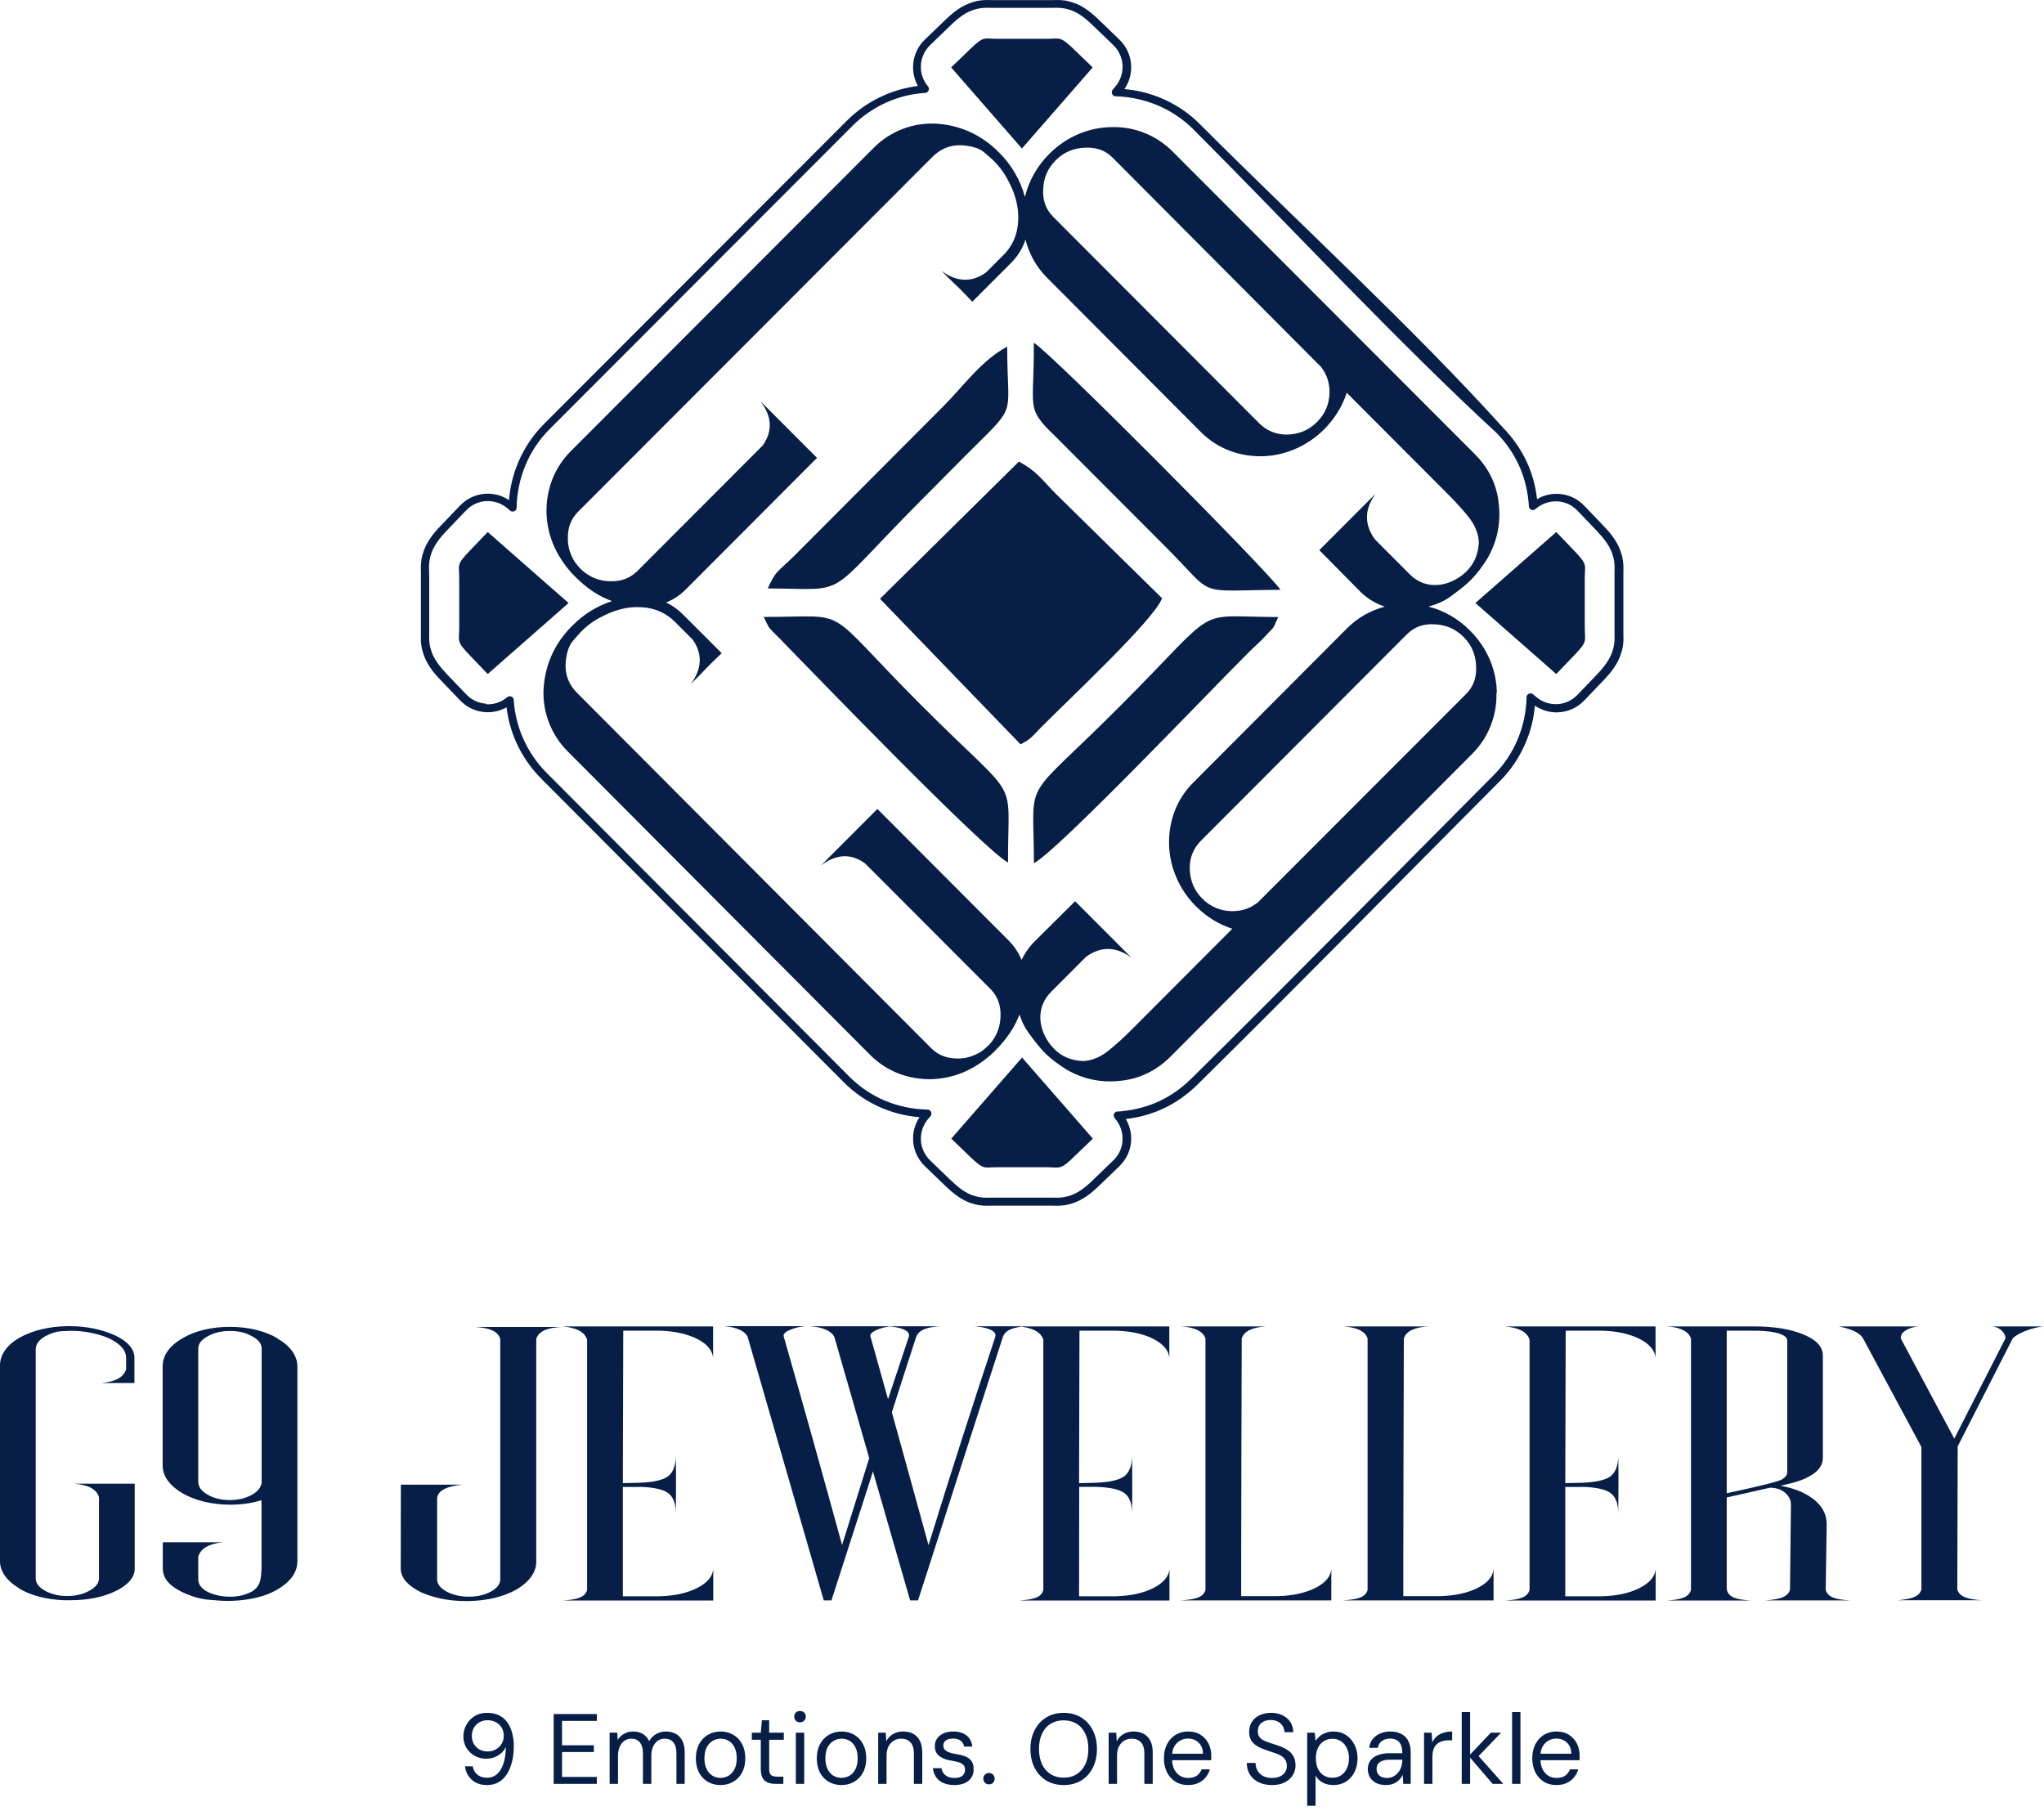 <svg width="246" height="219" viewBox="0 0 246 219" fill="none" xmlns="http://www.w3.org/2000/svg">
<path d="M58.612 214.832C58.092 214.832 57.64 214.731 57.256 214.531C56.88 214.323 56.58 214.047 56.356 213.703C56.14 213.359 56.008 212.983 55.96 212.575H56.896C56.976 213.015 57.168 213.355 57.472 213.595C57.776 213.835 58.16 213.955 58.624 213.955C59.048 213.955 59.42 213.831 59.74 213.583C60.068 213.327 60.332 212.939 60.532 212.419C60.732 211.899 60.848 211.243 60.88 210.451C60.88 210.411 60.88 210.379 60.88 210.355C60.88 210.323 60.88 210.287 60.88 210.247C60.768 210.503 60.596 210.739 60.364 210.955C60.14 211.163 59.868 211.335 59.548 211.471C59.236 211.599 58.88 211.663 58.48 211.663C58.016 211.663 57.576 211.551 57.16 211.327C56.744 211.103 56.408 210.791 56.152 210.391C55.896 209.983 55.768 209.507 55.768 208.963C55.768 208.491 55.884 208.039 56.116 207.607C56.348 207.175 56.676 206.823 57.1 206.551C57.524 206.279 58.028 206.143 58.612 206.143C59.22 206.143 59.728 206.255 60.136 206.479C60.552 206.703 60.884 207.007 61.132 207.391C61.38 207.775 61.56 208.207 61.672 208.688C61.784 209.159 61.84 209.647 61.84 210.151C61.84 211.071 61.712 211.883 61.456 212.587C61.208 213.291 60.844 213.843 60.364 214.243C59.884 214.635 59.3 214.832 58.612 214.832ZM58.684 210.787C59.052 210.787 59.384 210.703 59.68 210.535C59.976 210.367 60.208 210.143 60.376 209.863C60.544 209.575 60.628 209.255 60.628 208.903C60.628 208.535 60.544 208.211 60.376 207.931C60.208 207.643 59.976 207.423 59.68 207.271C59.384 207.111 59.052 207.031 58.684 207.031C58.324 207.031 58 207.111 57.712 207.271C57.432 207.431 57.208 207.651 57.04 207.931C56.872 208.211 56.788 208.539 56.788 208.915C56.788 209.291 56.872 209.619 57.04 209.899C57.208 210.179 57.432 210.399 57.712 210.559C58 210.711 58.324 210.787 58.684 210.787ZM66.635 214.688V206.287H71.831V207.115H67.643V210.043H71.471V210.859H67.643V213.859H71.831V214.688H66.635ZM73.371 214.688V208.531H74.283L74.343 209.395C74.535 209.083 74.791 208.839 75.111 208.663C75.439 208.479 75.791 208.387 76.167 208.387C76.479 208.387 76.759 208.431 77.007 208.52C77.255 208.599 77.471 208.727 77.655 208.903C77.847 209.071 78.003 209.287 78.123 209.551C78.331 209.175 78.615 208.887 78.975 208.688C79.335 208.487 79.719 208.387 80.127 208.387C80.591 208.387 80.991 208.479 81.327 208.663C81.671 208.847 81.935 209.127 82.119 209.503C82.311 209.879 82.407 210.351 82.407 210.919V214.688H81.411V211.027C81.411 210.435 81.287 209.991 81.039 209.695C80.791 209.399 80.443 209.251 79.995 209.251C79.699 209.251 79.427 209.331 79.179 209.491C78.939 209.651 78.747 209.887 78.603 210.199C78.459 210.503 78.387 210.875 78.387 211.315V214.688H77.379V211.027C77.379 210.435 77.255 209.991 77.007 209.695C76.759 209.399 76.419 209.251 75.987 209.251C75.691 209.251 75.419 209.331 75.171 209.491C74.931 209.651 74.739 209.887 74.595 210.199C74.451 210.503 74.379 210.875 74.379 211.315V214.688H73.371ZM86.712 214.832C86.136 214.832 85.624 214.699 85.176 214.435C84.728 214.171 84.376 213.799 84.12 213.319C83.872 212.831 83.748 212.263 83.748 211.615C83.748 210.959 83.876 210.391 84.132 209.911C84.388 209.431 84.74 209.059 85.188 208.795C85.644 208.523 86.16 208.387 86.736 208.387C87.312 208.387 87.824 208.523 88.272 208.795C88.72 209.059 89.068 209.431 89.316 209.911C89.572 210.391 89.7 210.959 89.7 211.615C89.7 212.263 89.572 212.831 89.316 213.319C89.06 213.799 88.704 214.171 88.248 214.435C87.8 214.699 87.288 214.832 86.712 214.832ZM86.712 213.967C87.072 213.967 87.4 213.879 87.696 213.703C87.992 213.527 88.228 213.263 88.404 212.911C88.58 212.559 88.668 212.127 88.668 211.615C88.668 211.087 88.58 210.651 88.404 210.307C88.236 209.955 88.004 209.691 87.708 209.515C87.412 209.339 87.088 209.251 86.736 209.251C86.384 209.251 86.06 209.339 85.764 209.515C85.468 209.691 85.228 209.955 85.044 210.307C84.868 210.651 84.78 211.087 84.78 211.615C84.78 212.127 84.868 212.559 85.044 212.911C85.22 213.263 85.452 213.527 85.74 213.703C86.036 213.879 86.36 213.967 86.712 213.967ZM93.314 214.688C92.954 214.688 92.642 214.631 92.379 214.519C92.115 214.407 91.91 214.219 91.766 213.955C91.63 213.683 91.562 213.319 91.562 212.863V209.383H90.483V208.531H91.562L91.695 207.031H92.57V208.531H94.335V209.383H92.57V212.863C92.57 213.239 92.647 213.495 92.799 213.631C92.951 213.759 93.219 213.823 93.603 213.823H94.275V214.688H93.314ZM95.78 214.688V208.531H96.788V214.688H95.78ZM96.284 207.283C96.084 207.283 95.916 207.219 95.78 207.091C95.652 206.955 95.588 206.787 95.588 206.587C95.588 206.387 95.652 206.227 95.78 206.107C95.916 205.979 96.084 205.915 96.284 205.915C96.476 205.915 96.64 205.979 96.776 206.107C96.912 206.227 96.98 206.387 96.98 206.587C96.98 206.787 96.912 206.955 96.776 207.091C96.64 207.219 96.476 207.283 96.284 207.283ZM101.267 214.832C100.691 214.832 100.179 214.699 99.731 214.435C99.283 214.171 98.931 213.799 98.675 213.319C98.427 212.831 98.303 212.263 98.303 211.615C98.303 210.959 98.431 210.391 98.687 209.911C98.943 209.431 99.295 209.059 99.743 208.795C100.199 208.523 100.715 208.387 101.291 208.387C101.867 208.387 102.379 208.523 102.827 208.795C103.275 209.059 103.623 209.431 103.871 209.911C104.127 210.391 104.255 210.959 104.255 211.615C104.255 212.263 104.127 212.831 103.871 213.319C103.615 213.799 103.259 214.171 102.803 214.435C102.355 214.699 101.843 214.832 101.267 214.832ZM101.267 213.967C101.627 213.967 101.955 213.879 102.251 213.703C102.547 213.527 102.783 213.263 102.959 212.911C103.135 212.559 103.223 212.127 103.223 211.615C103.223 211.087 103.135 210.651 102.959 210.307C102.791 209.955 102.559 209.691 102.263 209.515C101.967 209.339 101.643 209.251 101.291 209.251C100.939 209.251 100.615 209.339 100.319 209.515C100.023 209.691 99.783 209.955 99.599 210.307C99.423 210.651 99.335 211.087 99.335 211.615C99.335 212.127 99.423 212.559 99.599 212.911C99.775 213.263 100.007 213.527 100.295 213.703C100.591 213.879 100.915 213.967 101.267 213.967ZM105.692 214.688V208.531H106.604L106.664 209.563C106.848 209.195 107.116 208.907 107.468 208.699C107.82 208.491 108.224 208.387 108.68 208.387C109.152 208.387 109.56 208.479 109.904 208.663C110.248 208.847 110.516 209.127 110.708 209.503C110.9 209.871 110.996 210.339 110.996 210.907V214.688H109.988V211.015C109.988 210.431 109.852 209.991 109.58 209.695C109.308 209.399 108.932 209.251 108.452 209.251C108.132 209.251 107.836 209.331 107.564 209.491C107.3 209.651 107.088 209.883 106.928 210.187C106.776 210.483 106.7 210.851 106.7 211.291V214.688H105.692ZM114.874 214.832C114.346 214.832 113.894 214.747 113.518 214.579C113.15 214.411 112.862 214.175 112.654 213.871C112.446 213.567 112.318 213.211 112.27 212.803H113.302C113.342 213.011 113.422 213.207 113.542 213.391C113.67 213.567 113.842 213.711 114.058 213.823C114.282 213.927 114.558 213.979 114.886 213.979C115.166 213.979 115.398 213.939 115.582 213.859C115.774 213.771 115.914 213.655 116.002 213.511C116.098 213.359 116.146 213.195 116.146 213.019C116.146 212.763 116.086 212.567 115.966 212.431C115.854 212.295 115.686 212.191 115.462 212.119C115.246 212.039 114.978 211.975 114.658 211.927C114.354 211.879 114.07 211.815 113.806 211.735C113.55 211.647 113.322 211.535 113.122 211.399C112.93 211.263 112.778 211.095 112.666 210.895C112.562 210.687 112.51 210.439 112.51 210.151C112.51 209.807 112.598 209.503 112.774 209.239C112.958 208.975 113.214 208.767 113.542 208.615C113.878 208.463 114.274 208.387 114.73 208.387C115.386 208.387 115.914 208.543 116.314 208.855C116.714 209.167 116.95 209.615 117.022 210.199H116.026C115.986 209.903 115.85 209.671 115.618 209.503C115.394 209.327 115.094 209.239 114.718 209.239C114.326 209.239 114.03 209.315 113.83 209.467C113.63 209.619 113.53 209.819 113.53 210.067C113.53 210.243 113.578 210.399 113.674 210.535C113.778 210.663 113.938 210.775 114.154 210.871C114.378 210.959 114.658 211.031 114.994 211.087C115.418 211.151 115.794 211.243 116.122 211.363C116.45 211.483 116.71 211.667 116.902 211.915C117.094 212.155 117.186 212.495 117.178 212.935C117.186 213.319 117.094 213.655 116.902 213.943C116.71 214.231 116.442 214.451 116.098 214.603C115.754 214.755 115.346 214.832 114.874 214.832ZM119.025 214.748C118.833 214.748 118.669 214.683 118.533 214.555C118.405 214.419 118.341 214.255 118.341 214.063C118.341 213.871 118.405 213.711 118.533 213.583C118.669 213.447 118.833 213.379 119.025 213.379C119.233 213.379 119.397 213.447 119.517 213.583C119.645 213.711 119.709 213.871 119.709 214.063C119.709 214.255 119.645 214.419 119.517 214.555C119.397 214.683 119.233 214.748 119.025 214.748ZM128.01 214.832C127.226 214.832 126.53 214.652 125.922 214.292C125.322 213.923 124.854 213.415 124.518 212.767C124.182 212.111 124.014 211.351 124.014 210.487C124.014 209.631 124.182 208.879 124.518 208.231C124.854 207.575 125.322 207.063 125.922 206.695C126.53 206.327 127.226 206.143 128.01 206.143C128.818 206.143 129.522 206.327 130.122 206.695C130.722 207.063 131.186 207.575 131.514 208.231C131.85 208.879 132.018 209.631 132.018 210.487C132.018 211.351 131.85 212.111 131.514 212.767C131.186 213.415 130.722 213.923 130.122 214.292C129.522 214.652 128.818 214.832 128.01 214.832ZM128.022 213.943C128.614 213.943 129.13 213.807 129.57 213.535C130.018 213.255 130.366 212.859 130.614 212.347C130.862 211.827 130.986 211.207 130.986 210.487C130.986 209.767 130.862 209.151 130.614 208.639C130.366 208.119 130.018 207.723 129.57 207.451C129.13 207.179 128.614 207.043 128.022 207.043C127.43 207.043 126.91 207.179 126.462 207.451C126.014 207.723 125.666 208.119 125.418 208.639C125.17 209.151 125.046 209.767 125.046 210.487C125.046 211.207 125.17 211.827 125.418 212.347C125.666 212.859 126.014 213.255 126.462 213.535C126.91 213.807 127.43 213.943 128.022 213.943ZM133.43 214.688V208.531H134.342L134.402 209.563C134.586 209.195 134.854 208.907 135.206 208.699C135.558 208.491 135.962 208.387 136.418 208.387C136.89 208.387 137.298 208.479 137.642 208.663C137.986 208.847 138.254 209.127 138.446 209.503C138.638 209.871 138.734 210.339 138.734 210.907V214.688H137.726V211.015C137.726 210.431 137.59 209.991 137.318 209.695C137.046 209.399 136.67 209.251 136.19 209.251C135.87 209.251 135.574 209.331 135.302 209.491C135.038 209.651 134.826 209.883 134.666 210.187C134.514 210.483 134.438 210.851 134.438 211.291V214.688H133.43ZM142.972 214.832C142.412 214.832 141.912 214.699 141.472 214.435C141.04 214.163 140.7 213.787 140.452 213.307C140.204 212.819 140.08 212.255 140.08 211.615C140.08 210.967 140.204 210.403 140.452 209.923C140.7 209.435 141.04 209.059 141.472 208.795C141.912 208.523 142.42 208.387 142.996 208.387C143.596 208.387 144.1 208.523 144.508 208.795C144.924 209.059 145.24 209.411 145.456 209.851C145.672 210.291 145.78 210.771 145.78 211.291C145.78 211.371 145.78 211.455 145.78 211.543C145.78 211.631 145.776 211.731 145.768 211.843H140.836V211.063H144.784C144.768 210.479 144.588 210.031 144.244 209.719C143.908 209.399 143.484 209.239 142.972 209.239C142.636 209.239 142.324 209.319 142.036 209.479C141.748 209.639 141.512 209.875 141.328 210.187C141.152 210.491 141.064 210.875 141.064 211.339V211.675C141.064 212.179 141.152 212.603 141.328 212.947C141.512 213.291 141.748 213.551 142.036 213.727C142.324 213.895 142.636 213.979 142.972 213.979C143.412 213.979 143.764 213.891 144.028 213.715C144.292 213.531 144.488 213.275 144.616 212.947H145.612C145.508 213.307 145.336 213.631 145.096 213.919C144.864 214.199 144.568 214.423 144.208 214.591C143.856 214.751 143.444 214.832 142.972 214.832ZM153.088 214.832C152.472 214.832 151.936 214.719 151.48 214.495C151.024 214.271 150.672 213.959 150.424 213.559C150.176 213.159 150.052 212.695 150.052 212.167H151.108C151.108 212.495 151.184 212.799 151.336 213.079C151.488 213.351 151.708 213.571 151.996 213.739C152.292 213.899 152.656 213.979 153.088 213.979C153.464 213.979 153.784 213.919 154.048 213.799C154.32 213.671 154.524 213.499 154.66 213.283C154.804 213.067 154.876 212.823 154.876 212.551C154.876 212.231 154.808 211.971 154.672 211.771C154.536 211.563 154.348 211.395 154.108 211.267C153.876 211.139 153.604 211.027 153.292 210.931C152.98 210.827 152.652 210.715 152.308 210.595C151.628 210.371 151.128 210.091 150.808 209.755C150.496 209.419 150.34 208.983 150.34 208.447C150.34 207.991 150.444 207.591 150.652 207.247C150.868 206.903 151.172 206.635 151.564 206.443C151.964 206.243 152.436 206.143 152.98 206.143C153.516 206.143 153.98 206.243 154.372 206.443C154.772 206.643 155.084 206.919 155.308 207.271C155.532 207.615 155.644 208.015 155.644 208.471H154.588C154.588 208.239 154.528 208.011 154.408 207.787C154.288 207.563 154.104 207.379 153.856 207.235C153.616 207.083 153.312 207.007 152.944 207.007C152.64 206.999 152.368 207.051 152.128 207.163C151.896 207.267 151.712 207.419 151.576 207.619C151.448 207.819 151.384 208.063 151.384 208.352C151.384 208.623 151.44 208.843 151.552 209.011C151.672 209.179 151.84 209.323 152.056 209.443C152.28 209.555 152.54 209.659 152.836 209.755C153.132 209.851 153.46 209.959 153.82 210.079C154.228 210.215 154.588 210.383 154.9 210.583C155.22 210.775 155.468 211.023 155.644 211.327C155.828 211.631 155.92 212.019 155.92 212.491C155.92 212.891 155.812 213.271 155.596 213.631C155.388 213.983 155.076 214.271 154.66 214.495C154.244 214.719 153.72 214.832 153.088 214.832ZM157.324 217.328V208.531H158.236L158.332 209.515C158.46 209.315 158.62 209.131 158.812 208.963C159.012 208.795 159.252 208.659 159.532 208.555C159.812 208.443 160.132 208.387 160.492 208.387C161.068 208.387 161.572 208.531 162.004 208.819C162.436 209.099 162.772 209.483 163.012 209.971C163.26 210.451 163.384 211.003 163.384 211.627C163.384 212.243 163.26 212.795 163.012 213.283C162.772 213.763 162.432 214.143 161.992 214.423C161.56 214.695 161.056 214.832 160.48 214.832C159.992 214.832 159.56 214.731 159.184 214.531C158.816 214.331 158.532 214.051 158.332 213.691V217.328H157.324ZM160.36 213.955C160.752 213.955 161.096 213.859 161.392 213.667C161.688 213.475 161.92 213.203 162.088 212.851C162.264 212.499 162.352 212.087 162.352 211.615C162.352 211.135 162.264 210.723 162.088 210.379C161.92 210.027 161.688 209.755 161.392 209.563C161.096 209.363 160.752 209.263 160.36 209.263C159.96 209.263 159.608 209.363 159.304 209.563C159.008 209.755 158.776 210.027 158.608 210.379C158.448 210.723 158.368 211.135 158.368 211.615C158.368 212.087 158.448 212.499 158.608 212.851C158.776 213.203 159.008 213.475 159.304 213.667C159.608 213.859 159.96 213.955 160.36 213.955ZM166.804 214.832C166.316 214.832 165.908 214.743 165.58 214.567C165.26 214.391 165.02 214.159 164.86 213.871C164.7 213.583 164.62 213.267 164.62 212.924C164.62 212.515 164.724 212.167 164.932 211.879C165.148 211.591 165.448 211.375 165.832 211.231C166.216 211.079 166.668 211.003 167.188 211.003H168.772C168.772 210.611 168.72 210.287 168.616 210.031C168.512 209.767 168.348 209.571 168.124 209.443C167.908 209.307 167.632 209.239 167.296 209.239C166.92 209.239 166.596 209.335 166.324 209.527C166.052 209.711 165.884 209.987 165.82 210.355H164.788C164.836 209.931 164.98 209.575 165.22 209.287C165.46 208.991 165.764 208.767 166.132 208.615C166.5 208.463 166.888 208.387 167.296 208.387C167.856 208.387 168.32 208.491 168.688 208.699C169.056 208.899 169.328 209.183 169.504 209.551C169.688 209.911 169.78 210.339 169.78 210.835V214.688H168.88L168.82 213.607C168.74 213.775 168.636 213.935 168.508 214.087C168.388 214.231 168.244 214.359 168.076 214.471C167.916 214.583 167.728 214.671 167.512 214.736C167.296 214.8 167.06 214.832 166.804 214.832ZM166.948 213.979C167.22 213.979 167.468 213.919 167.692 213.799C167.924 213.679 168.12 213.519 168.28 213.319C168.44 213.119 168.56 212.895 168.64 212.647C168.728 212.391 168.772 212.127 168.772 211.855V211.783H167.272C166.888 211.783 166.576 211.831 166.336 211.927C166.104 212.015 165.936 212.143 165.832 212.311C165.728 212.479 165.676 212.667 165.676 212.875C165.676 213.099 165.724 213.295 165.82 213.463C165.916 213.623 166.06 213.751 166.252 213.847C166.444 213.935 166.676 213.979 166.948 213.979ZM171.387 214.688V208.531H172.299L172.383 209.683C172.519 209.403 172.695 209.167 172.911 208.975C173.135 208.783 173.403 208.639 173.715 208.543C174.027 208.439 174.379 208.387 174.771 208.387V209.443H174.303C174.055 209.443 173.815 209.479 173.583 209.551C173.359 209.615 173.155 209.723 172.971 209.875C172.795 210.019 172.655 210.219 172.551 210.475C172.447 210.731 172.395 211.051 172.395 211.435V214.688H171.387ZM179.642 214.688L176.762 211.339L179.426 208.531H180.662L177.614 211.699L177.626 210.979L180.926 214.688H179.642ZM175.922 214.688V206.047H176.93V214.688H175.922ZM181.981 214.688V206.047H182.989V214.688H181.981ZM187.304 214.832C186.744 214.832 186.244 214.699 185.804 214.435C185.372 214.163 185.032 213.787 184.784 213.307C184.536 212.819 184.412 212.255 184.412 211.615C184.412 210.967 184.536 210.403 184.784 209.923C185.032 209.435 185.372 209.059 185.804 208.795C186.244 208.523 186.752 208.387 187.328 208.387C187.928 208.387 188.432 208.523 188.84 208.795C189.256 209.059 189.572 209.411 189.788 209.851C190.004 210.291 190.112 210.771 190.112 211.291C190.112 211.371 190.112 211.455 190.112 211.543C190.112 211.631 190.108 211.731 190.1 211.843H185.168V211.063H189.116C189.1 210.479 188.92 210.031 188.576 209.719C188.24 209.399 187.816 209.239 187.304 209.239C186.968 209.239 186.656 209.319 186.368 209.479C186.08 209.639 185.844 209.875 185.66 210.187C185.484 210.491 185.396 210.875 185.396 211.339V211.675C185.396 212.179 185.484 212.603 185.66 212.947C185.844 213.291 186.08 213.551 186.368 213.727C186.656 213.895 186.968 213.979 187.304 213.979C187.744 213.979 188.096 213.891 188.36 213.715C188.624 213.531 188.82 213.275 188.948 212.947H189.944C189.84 213.307 189.668 213.631 189.428 213.919C189.196 214.199 188.9 214.423 188.54 214.591C188.188 214.751 187.776 214.832 187.304 214.832Z" fill="#071E46"/>
<path fill-rule="evenodd" clip-rule="evenodd" d="M2.347 191.211C3.791 192.031 5.547 192.49 7.68 192.589C7.926 192.589 8.205 192.589 8.451 192.589C10.601 192.589 12.439 192.212 13.949 191.474C15.458 190.719 16.213 189.817 16.213 188.784V178.565H8.944C10.667 178.713 11.668 179.254 11.914 180.205V189.948C11.914 190.555 11.504 191.014 10.798 191.424C10.109 191.818 9.272 192.048 8.287 192.08C7.975 192.08 7.647 192.08 7.352 192.048C6.597 191.949 5.941 191.752 5.415 191.441C4.71 191.047 4.3 190.571 4.3 189.965V162.376C4.316 161.77 4.693 161.245 5.448 160.818C6.154 160.441 6.794 160.244 7.368 160.211C7.959 160.179 8.336 160.162 8.533 160.162C9.288 160.162 10.059 160.228 10.798 160.375C11.75 160.556 12.554 160.802 13.21 161.113C14.539 161.77 15.179 162.54 15.179 163.426V164.788C14.9 165.739 13.899 166.297 12.193 166.444H14.703H16.18V163.426C16.18 162.393 15.442 161.491 13.932 160.753C12.291 159.998 10.437 159.604 8.353 159.604H8.057C5.875 159.654 3.988 160.097 2.363 160.982C0.886 161.819 0 163.016 0 164.295V187.849C-0.016 189.161 0.87 190.309 2.347 191.178V191.211ZM33.394 161.064C31.917 160.195 29.915 159.687 27.667 159.687C25.419 159.687 23.401 160.195 21.957 161.064C20.48 161.901 19.577 163.098 19.577 164.377V176.384C19.577 177.696 20.48 178.844 21.957 179.713C23.401 180.55 25.452 181.091 27.667 181.091C29.029 181.091 30.309 180.911 31.474 180.55V188.505C31.474 189.013 31.442 189.555 31.343 190.096C31.228 190.719 30.884 191.178 30.358 191.523C29.16 192.162 28.127 192.162 27.651 192.162C27.175 192.162 26.715 192.113 26.256 192.015C24.894 191.736 23.86 191.047 23.86 190.079V187.357C24.139 186.373 25.107 185.782 26.83 185.618H19.594V188.882C19.643 189.965 20.381 190.85 21.858 191.572C22.974 192.113 24.041 192.425 25.042 192.523C26.043 192.622 26.83 192.671 27.388 192.671C28.225 192.671 29.046 192.605 29.899 192.474C31.606 192.195 33 191.654 34.084 190.834C35.199 190.014 35.757 189.062 35.79 187.98V164.41C35.774 163.131 34.888 161.934 33.394 161.097V161.064ZM31.474 178.549C31.359 179.074 30.982 179.517 30.358 179.877C29.604 180.304 28.718 180.533 27.667 180.533C26.617 180.533 25.731 180.32 24.976 179.877C24.221 179.451 23.86 178.926 23.86 178.319V162.294C23.86 161.688 24.27 161.228 24.976 160.835C25.731 160.408 26.617 160.179 27.667 160.179C28.718 160.179 29.604 160.392 30.358 160.835C31.064 161.212 31.491 161.688 31.491 162.294V178.549H31.474ZM50.575 191.588C52.184 192.31 53.989 192.687 56.023 192.687H56.45C58.665 192.638 60.569 192.179 62.144 191.31C63.621 190.44 64.54 189.276 64.54 187.98V161.146C64.819 160.228 65.771 159.818 67.494 159.703C65.607 159.703 63.703 159.703 61.816 159.703H57.254C58.977 159.834 59.929 160.211 60.208 161.146V190.063C60.208 190.67 59.798 191.146 59.092 191.539C58.321 191.966 57.435 192.162 56.417 192.162C55.4 192.162 54.53 191.949 53.726 191.539C53.02 191.146 52.61 190.67 52.61 190.063V180.419C52.61 179.451 53.644 178.877 55.662 178.68H48.245L48.229 188.866C48.294 189.932 49.066 190.817 50.592 191.588H50.575ZM76.995 178.942C78.702 178.992 79.85 179.254 80.441 179.713C81.032 180.173 81.327 180.943 81.327 182.092V182.174C81.344 181.009 81.36 179.812 81.36 178.647C81.36 177.483 81.36 176.285 81.327 175.121V175.203C81.327 176.351 81.032 177.155 80.458 177.63C79.85 178.122 78.685 178.385 76.962 178.45L74.96 178.5L75.01 160.146H79.358C81.147 160.195 82.64 160.523 83.855 161.113C85.102 161.737 85.758 162.524 85.824 163.443V159.637H67.707C69.381 159.785 70.366 160.293 70.661 161.228V191.359C70.382 192.277 69.43 192.507 67.724 192.622H85.84V188.816C85.775 189.735 85.102 190.522 83.855 191.146C82.657 191.736 81.18 192.064 79.375 192.113H74.96V178.959H77.012L76.995 178.942ZM99.132 192.605H100.067C101.61 187.832 103.218 182.846 104.876 177.679L105.056 177.073L109.536 192.605H110.488C112.014 187.865 113.606 182.961 115.23 177.844C117.134 171.922 118.955 166.264 120.711 160.867C121.039 160.047 121.909 159.736 123.484 159.621H117.281C118.627 159.719 119.808 160.08 119.808 160.703C119.808 160.753 119.809 160.818 119.792 160.867C117.019 169.216 114.328 177.597 111.751 185.962C110.291 180.632 108.814 175.301 107.337 169.971C108.338 166.821 109.323 163.787 110.274 160.867C110.619 160.047 111.505 159.736 113.08 159.621H97.59C99.067 159.752 100.018 160.162 100.412 160.884L104.613 175.482C103.53 178.959 102.43 182.452 101.347 185.946C99.05 177.581 96.72 169.216 94.324 160.851C94.308 160.802 94.308 160.785 94.308 160.753C94.308 160.507 94.554 160.261 95.046 160.064C95.588 159.834 96.211 159.67 96.884 159.604H87.169C88.646 159.736 89.582 160.146 89.975 160.867L99.132 192.573V192.605ZM104.761 160.867C104.761 160.867 104.744 160.802 104.744 160.753C104.744 160.539 104.941 160.326 105.384 160.113C105.86 159.883 106.434 159.719 107.091 159.637C108.371 159.752 109.405 160.097 109.405 160.687C109.405 160.736 109.405 160.802 109.388 160.851C108.551 163.377 107.714 165.886 106.878 168.396C106.172 165.886 105.466 163.377 104.761 160.851V160.867ZM131.919 178.942H129.884L129.868 192.113H134.282C136.087 192.064 137.564 191.736 138.762 191.146C140.009 190.522 140.682 189.735 140.747 188.816V192.622H122.631C124.338 192.507 125.306 192.294 125.568 191.359V161.228C125.273 160.31 124.288 159.785 122.615 159.637H140.731V163.443C140.665 162.524 139.993 161.737 138.762 161.113C137.564 160.523 136.071 160.195 134.266 160.146H129.917L129.868 178.5L131.87 178.45C133.593 178.385 134.758 178.106 135.365 177.63C135.939 177.155 136.235 176.351 136.235 175.203V175.121C136.251 176.285 136.268 177.483 136.268 178.647C136.268 179.812 136.268 181.009 136.235 182.174V182.092C136.235 180.943 135.939 180.156 135.349 179.713C134.758 179.254 133.593 178.992 131.903 178.942H131.919ZM160.226 192.605V188.8C160.177 189.719 159.52 190.506 158.273 191.129C157.075 191.72 155.566 192.048 153.793 192.097H149.379V188.095C149.395 179.057 149.412 170.053 149.445 161.081C149.724 160.211 150.708 159.736 152.382 159.637H142.142C143.8 159.736 144.784 160.211 145.08 161.081V191.359C144.801 192.277 143.833 192.491 142.126 192.605H160.242H160.226ZM179.754 192.605V188.8C179.704 189.719 179.048 190.506 177.801 191.129C176.603 191.72 175.093 192.048 173.305 192.097H168.89V188.095C168.907 179.057 168.923 170.053 168.956 161.081C169.235 160.211 170.22 159.736 171.893 159.637H161.654C163.311 159.736 164.296 160.211 164.591 161.081V191.359C164.312 192.277 163.344 192.491 161.637 192.605H179.754ZM190.42 178.942C192.127 178.992 193.275 179.254 193.866 179.713C194.457 180.173 194.752 180.943 194.752 182.092V182.174C194.769 181.009 194.785 179.812 194.785 178.647C194.785 177.483 194.785 176.285 194.752 175.121V175.203C194.752 176.351 194.457 177.155 193.883 177.63C193.275 178.122 192.11 178.385 190.387 178.45L188.385 178.5L188.434 160.146H192.783C194.572 160.195 196.065 160.523 197.279 161.113C198.527 161.737 199.183 162.524 199.249 163.443V159.637H181.132C182.806 159.785 183.79 160.293 184.086 161.228V191.359C183.807 192.277 182.855 192.507 181.149 192.622H199.265V188.816C199.199 189.735 198.527 190.522 197.279 191.146C196.081 191.736 194.605 192.064 192.799 192.113H188.385V178.959H190.436L190.42 178.942ZM207.814 160.146H211.244C212.541 160.146 215.199 160.343 215.1 161.425V177.187C215.1 177.499 214.904 177.761 214.51 178.024C214.116 178.286 211.884 178.844 207.814 179.713V160.129V160.146ZM212.902 179.074L213.066 179.041C213.837 179.074 214.461 179.287 214.887 179.697C215.33 180.107 215.544 180.566 215.544 181.058L215.429 191.342C215.133 192.244 214.149 192.491 212.442 192.605H222.665C220.959 192.507 219.991 192.261 219.728 191.342L219.843 183.486C219.843 182.124 219.236 180.976 217.595 179.976C216.676 179.418 215.576 179.041 214.28 178.811C215.527 178.549 216.479 178.286 217.135 177.991C218.776 177.269 219.383 176.417 219.383 175.432V163.18C219.383 162.18 218.776 161.343 217.135 160.638C215.429 159.916 213.312 159.637 211.228 159.637H200.578C202.235 159.736 203.22 160.211 203.515 161.097V191.359C203.236 192.277 202.235 192.523 200.578 192.622H210.801C209.062 192.523 208.093 192.294 207.831 191.359V191.162H207.814V180.222L212.902 179.074ZM231.248 174.153L224.224 161.081C223.781 160.31 222.649 159.916 221.303 159.637H230.903C230.329 159.686 229.804 159.834 229.377 160.113C228.967 160.343 228.77 160.638 228.77 160.982V161.097L235.203 173.136L241.356 161.081C241.356 161.081 241.356 161.015 241.356 160.966C241.356 160.687 240.995 159.785 239.781 159.637H245.984C245.836 159.637 245.688 159.67 245.541 159.687C244.146 159.916 242.784 160.523 242.242 161.064L235.613 174.071L235.564 191.31C235.859 192.212 236.844 192.474 238.501 192.589H228.31C229.968 192.474 230.985 192.195 231.248 191.293V174.137V174.153Z" fill="#071E46"/>
<path fill-rule="evenodd" clip-rule="evenodd" d="M60.946 85.138C60.175 85.564 59.305 85.761 58.452 85.712C57.32 85.647 56.22 85.171 55.383 84.302L53.151 81.972C52.643 81.448 52.167 80.923 51.773 80.332C51.363 79.725 51.035 79.069 50.838 78.298C50.624 77.478 50.641 76.888 50.657 76.232C50.657 76.051 50.657 75.871 50.657 75.576V69.54V68.884C50.641 68.211 50.624 67.637 50.838 66.817C51.035 66.046 51.363 65.39 51.773 64.8C52.167 64.209 52.643 63.684 53.151 63.159L55.383 60.83C56.237 59.945 57.352 59.469 58.501 59.42C59.453 59.37 60.421 59.633 61.258 60.191C61.389 58.6 61.767 57.074 62.374 55.631C63.096 53.925 64.13 52.367 65.492 51.005L101.938 14.511C103.185 13.264 104.646 12.264 106.237 11.542C107.583 10.935 109.011 10.525 110.471 10.345C110.044 9.574 109.848 8.705 109.897 7.852C109.962 6.72 110.422 5.605 111.308 4.768L113.622 2.538C114.147 2.029 114.672 1.553 115.263 1.143C115.87 0.733 116.51 0.405 117.281 0.192C118.102 -0.021 118.676 -0.005 119.349 0.012C119.529 0.012 119.71 0.012 120.005 0.012H126.028H126.684C127.357 -0.005 127.931 -0.038 128.752 0.192C129.523 0.389 130.179 0.717 130.77 1.143C131.361 1.553 131.886 2.029 132.411 2.538L134.725 4.768C135.611 5.621 136.087 6.753 136.136 7.901C136.185 8.885 135.906 9.869 135.332 10.722C136.875 10.853 138.384 11.231 139.812 11.838C141.502 12.559 143.077 13.592 144.407 14.938C156.14 26.698 169.973 39.377 180.935 51.514C182.1 52.728 183.035 54.073 183.725 55.532C184.381 56.943 184.808 58.452 184.988 60.076C185.776 59.6 186.662 59.403 187.532 59.436C188.68 59.485 189.796 59.961 190.65 60.847L192.881 63.176C193.39 63.701 193.866 64.225 194.26 64.816C194.67 65.423 194.998 66.079 195.195 66.833C195.408 67.653 195.392 68.244 195.376 68.9C195.376 69.081 195.376 69.277 195.376 69.556V75.592V76.248C195.392 76.921 195.425 77.495 195.195 78.315C194.998 79.086 194.67 79.742 194.26 80.349C193.866 80.939 193.39 81.464 192.881 81.989L190.65 84.318C189.796 85.204 188.68 85.679 187.532 85.728C186.564 85.778 185.563 85.499 184.726 84.925C184.594 86.483 184.217 87.992 183.61 89.403C182.888 91.108 181.854 92.667 180.525 93.995C168.381 106.182 156.304 118.516 144.062 130.588C142.848 131.769 141.502 132.72 140.025 133.409C138.614 134.065 137.104 134.492 135.496 134.672C135.956 135.459 136.169 136.345 136.136 137.231C136.087 138.379 135.611 139.494 134.725 140.347L132.411 142.578C131.886 143.086 131.361 143.562 130.77 143.972C130.163 144.382 129.523 144.71 128.752 144.923C127.931 145.137 127.357 145.12 126.684 145.104C126.504 145.104 126.323 145.104 126.028 145.104H120.005H119.349C118.676 145.12 118.102 145.137 117.281 144.923C116.51 144.727 115.854 144.398 115.263 143.972C114.672 143.562 114.147 143.086 113.622 142.578L111.308 140.347C110.422 139.494 109.946 138.363 109.897 137.231C109.848 136.263 110.11 135.295 110.668 134.459C109.093 134.328 107.55 133.95 106.122 133.344C104.416 132.622 102.857 131.572 101.511 130.211L65.114 93.683C63.867 92.437 62.866 90.961 62.144 89.37C61.537 88.025 61.143 86.598 60.963 85.122L60.946 85.138ZM92.404 70.819C102.496 70.852 98.853 72.279 110.849 60.223C113.408 57.665 115.542 55.467 118.118 52.925C122.368 48.726 121.203 49.578 121.22 41.722C118.167 43.329 116.001 46.413 113.54 48.89L95.637 66.85C93.585 68.884 93.405 68.588 92.404 70.819ZM124.419 41.263C124.502 49.218 123.353 49.004 126.914 52.416L140.353 65.882C146.441 71.984 143.619 71.049 154.105 70.983C152.956 69.097 126.504 42.46 124.436 41.263H124.419ZM91.912 74.247C92.732 75.936 92.404 75.362 93.733 76.74C98.213 81.349 118.512 102.344 121.318 103.804C121.285 92.929 123.025 97.046 110.832 84.826C98.623 72.591 102.742 74.28 91.912 74.247ZM124.436 103.886C127.34 102.377 146.015 82.743 150.314 78.479C151.036 77.757 151.627 77.281 152.283 76.56C153.596 75.116 153.005 76.035 153.842 74.263C143.389 74.231 147.164 72.591 134.889 84.892C122.746 97.079 124.419 92.995 124.436 103.886ZM122.828 89.583C124.075 88.927 124.108 88.746 125.256 87.582C128.555 84.236 138.844 74.657 139.861 72L127.144 59.502C125.256 57.599 124.83 56.746 122.631 55.549L105.909 72.066L122.828 89.583ZM187.302 64.029L177.571 72.574L187.302 81.12L189.534 78.79C191.109 77.15 190.732 77.15 190.732 75.592V72.574V69.556C190.732 67.998 191.109 67.998 189.534 66.358L187.302 64.029ZM114.475 8.114L122.992 17.873L131.509 8.114L129.195 5.884C127.554 4.309 127.554 4.67 125.995 4.67H122.992H119.989C118.43 4.67 118.43 4.293 116.789 5.884L114.475 8.114ZM58.698 81.12L68.429 72.574L58.698 64.029L56.466 66.358C54.891 67.998 55.268 67.998 55.268 69.556V72.574V75.592C55.268 77.15 54.891 77.15 56.466 78.79L58.698 81.12ZM131.525 137.034L123.008 127.275L114.492 137.034L116.805 139.265C118.446 140.839 118.446 140.478 120.005 140.478H123.008H126.011C127.57 140.478 127.57 140.856 129.211 139.265L131.525 137.034ZM180.147 83.399C180.114 80.677 179.031 78.003 176.915 75.887C175.487 74.444 173.731 73.46 171.91 73.001C172.96 72.722 173.83 72.328 174.535 71.82C175.618 71.032 176.439 70.393 176.964 69.851C177.751 69.064 178.408 68.178 179.015 67.211C180.18 65.177 180.623 63.028 180.393 60.748C180.18 58.436 179.245 56.434 177.571 54.729L141.108 18.218C139.123 16.233 136.464 15.216 133.773 15.298C131.065 15.331 128.391 16.414 126.274 18.529C124.797 20.006 123.796 21.826 123.353 23.713C122.811 21.695 121.777 19.891 120.235 18.349L119.956 18.07C117.839 16.086 115.378 15.02 112.49 14.872C109.798 14.79 107.14 15.79 105.154 17.791L68.708 54.286C66.673 56.32 65.738 58.928 65.771 61.65C65.836 64.275 66.788 66.62 68.626 68.769C68.839 69.031 69.085 69.277 69.332 69.507C70.661 70.835 72.105 71.787 73.664 72.344C71.875 72.919 70.267 73.903 68.872 75.313L68.593 75.592C66.608 77.708 65.557 80.185 65.41 83.071C65.328 85.761 66.329 88.435 68.314 90.419L104.711 126.947C106.746 128.981 109.339 129.916 112.063 129.883C114.688 129.801 117.035 128.866 119.168 127.012C119.431 126.799 119.677 126.553 119.907 126.307C121.187 125.011 122.122 123.617 122.696 122.092C122.959 122.912 123.304 123.617 123.73 124.208C124.518 125.307 125.158 126.11 125.683 126.652C126.471 127.439 127.357 128.095 128.325 128.702C130.36 129.883 132.493 130.326 134.774 130.08C137.071 129.866 139.073 128.915 140.78 127.258L177.194 90.715C179.179 88.73 180.18 86.057 180.098 83.367L180.147 83.399ZM166.593 72.984C165.575 72.64 164.64 72.082 163.803 71.295L158.782 66.21L165.543 59.436C164.197 61.306 164.181 63.11 165.46 64.898L169.661 69.113C171.171 70.639 173.173 70.721 174.896 69.884C175.47 69.605 175.979 69.261 176.439 68.818C176.882 68.359 177.866 67.391 177.981 65.275C177.948 64.275 177.555 63.225 176.701 62.159C175.946 61.24 175.159 60.371 174.371 59.584L162.08 47.266C161.555 48.906 160.636 50.382 159.356 51.678C157.288 53.745 154.548 54.86 151.906 54.909C149.182 54.958 146.556 54.023 144.538 52.006L125.995 33.406C124.698 32.11 123.845 30.519 123.418 28.83C123.074 29.896 122.5 30.815 121.695 31.635L117.019 36.309L115.657 34.899L114.229 33.521L113.294 32.586C115.115 33.947 116.904 34.029 118.643 32.816L120.76 30.7C122.155 29.306 122.729 27.501 122.5 25.254C122.368 24.139 122.007 23.007 121.384 21.826C120.924 20.891 120.301 20.055 119.595 19.35C119.414 19.169 119.037 18.841 118.446 18.333C117.872 17.841 116.953 17.562 115.722 17.48C114.36 17.431 113.212 17.906 112.26 18.841L69.578 61.585C68.642 62.52 68.298 63.635 68.347 64.931C68.347 65.915 68.675 66.833 69.217 67.686C69.463 67.998 69.725 68.326 70.037 68.621C71.005 69.474 72.138 69.933 73.385 69.95C74.665 69.999 75.764 69.655 76.716 68.72L91.78 53.63C93.011 51.924 92.929 50.136 91.534 48.299L98.328 55.106L82.541 70.934C81.836 71.639 81.048 72.164 80.162 72.508C80.901 72.853 81.573 73.329 82.18 73.936L86.857 78.61L85.446 79.971L84.068 81.398L83.132 82.333C84.494 80.496 84.576 78.709 83.362 76.97L81.245 74.854C79.85 73.46 78.045 72.886 75.814 73.115C74.714 73.247 73.565 73.607 72.4 74.231C71.465 74.69 70.628 75.313 69.939 76.019C69.758 76.199 69.43 76.576 68.921 77.167C68.429 77.757 68.15 78.676 68.068 79.906C68.019 81.284 68.495 82.432 69.43 83.367L112.063 126.143C112.998 127.078 114.114 127.422 115.394 127.39C116.362 127.39 117.281 127.062 118.151 126.52C118.463 126.274 118.791 125.995 119.086 125.7C119.94 124.732 120.383 123.601 120.415 122.338C120.465 121.058 120.12 119.943 119.185 119.008L104.12 103.918C102.414 102.672 100.625 102.77 98.804 104.164L105.597 97.358L121.384 113.185C122.073 113.874 122.598 114.662 122.943 115.531C123.287 114.809 123.747 114.12 124.321 113.497L129.392 108.462L136.153 115.236C134.298 113.891 132.477 113.874 130.704 115.154L126.504 119.369C124.994 120.878 124.895 122.895 125.732 124.618C126.011 125.208 126.356 125.717 126.799 126.159C127.242 126.619 128.227 127.586 130.327 127.701C131.328 127.668 132.378 127.275 133.445 126.422C134.364 125.667 135.234 124.88 136.021 124.093L148.312 111.775C146.671 111.25 145.194 110.332 143.914 109.052C141.847 106.986 140.747 104.246 140.698 101.573C140.649 98.85 141.584 96.209 143.603 94.192L162.146 75.592C163.426 74.313 164.985 73.46 166.642 73.017L166.593 72.984ZM151.315 108.675L176.455 83.514C177.39 82.579 177.719 81.448 177.653 80.185C177.604 78.807 177.128 77.642 176.143 76.658C175.159 75.674 173.994 75.182 172.615 75.133C171.352 75.067 170.252 75.412 169.317 76.347L144.554 101.163C143.619 102.098 143.143 103.262 143.192 104.624C143.242 106.001 143.717 107.166 144.702 108.15C145.687 109.134 146.852 109.626 148.23 109.659C149.362 109.675 150.396 109.364 151.315 108.659V108.675ZM159.011 44.182L133.904 18.972C132.969 18.038 131.853 17.709 130.59 17.775C129.228 17.824 128.046 18.3 127.061 19.284C126.077 20.268 125.585 21.449 125.552 22.811C125.486 24.073 125.831 25.172 126.766 26.107L151.529 50.923C152.464 51.858 153.629 52.334 154.975 52.301C156.337 52.252 157.518 51.776 158.503 50.792C159.487 49.808 159.98 48.627 160.012 47.266C160.029 46.134 159.717 45.101 159.011 44.182ZM58.517 84.761C59.404 84.81 60.306 84.531 61.028 83.924C61.11 83.842 61.209 83.809 61.324 83.793C61.586 83.777 61.816 83.974 61.832 84.252C61.931 85.892 62.341 87.5 63.014 88.993C63.687 90.469 64.622 91.847 65.787 93.011L102.184 129.538C103.448 130.818 104.908 131.785 106.484 132.458C108.092 133.13 109.831 133.508 111.62 133.54C111.735 133.54 111.85 133.573 111.932 133.655C112.128 133.836 112.145 134.131 111.981 134.344L111.735 134.623C111.095 135.361 110.799 136.279 110.832 137.182C110.865 138.084 111.242 138.969 111.948 139.658L114.262 141.889C114.754 142.365 115.246 142.807 115.771 143.185C116.28 143.546 116.838 143.824 117.478 143.988C118.167 144.169 118.676 144.152 119.267 144.136H119.956H125.978C126.159 144.136 126.421 144.136 126.668 144.136C127.258 144.152 127.767 144.169 128.456 143.988C129.096 143.824 129.654 143.546 130.163 143.185C130.688 142.824 131.18 142.381 131.673 141.889L133.986 139.658C134.692 138.986 135.069 138.1 135.102 137.182C135.135 136.279 134.84 135.361 134.2 134.623V134.59C134.101 134.508 134.052 134.41 134.036 134.278C134.019 134.016 134.216 133.786 134.479 133.77C134.692 133.77 134.905 133.754 135.119 133.721C136.694 133.557 138.155 133.163 139.533 132.523C140.895 131.884 142.159 130.998 143.307 129.883C155.549 117.811 167.627 105.477 179.753 93.306C181.001 92.06 181.969 90.6 182.642 89.009C183.314 87.401 183.692 85.679 183.725 83.924C183.725 83.809 183.757 83.695 183.84 83.613C184.02 83.416 184.315 83.399 184.512 83.564L184.841 83.842C185.579 84.482 186.482 84.777 187.384 84.744C188.287 84.712 189.173 84.334 189.846 83.629L192.077 81.3C192.553 80.808 192.996 80.316 193.357 79.775C193.702 79.266 193.997 78.709 194.161 78.052C194.342 77.364 194.325 76.839 194.309 76.248V75.559V69.523C194.309 69.326 194.309 69.081 194.309 68.835C194.325 68.244 194.342 67.736 194.161 67.03C193.997 66.391 193.718 65.833 193.357 65.308C192.996 64.783 192.553 64.291 192.077 63.783L189.846 61.454C189.173 60.748 188.287 60.371 187.384 60.338C186.482 60.305 185.579 60.601 184.841 61.224L184.808 61.257C184.808 61.257 184.627 61.388 184.512 61.388C184.25 61.404 184.02 61.208 184.004 60.945C184.004 60.732 183.971 60.519 183.954 60.305C183.79 58.731 183.396 57.255 182.756 55.893C182.116 54.532 181.247 53.269 180.147 52.137C167.922 40.853 155.5 27.469 143.635 15.577C142.388 14.331 140.928 13.363 139.352 12.69C137.761 12.018 136.038 11.641 134.282 11.591C134.167 11.591 134.052 11.559 133.97 11.477C133.773 11.296 133.757 11.001 133.921 10.788L134.2 10.46C134.84 9.722 135.135 8.803 135.102 7.901C135.069 6.999 134.692 6.113 133.986 5.424L131.673 3.194C131.18 2.718 130.688 2.275 130.163 1.898C129.654 1.537 129.096 1.258 128.456 1.094C127.767 0.914 127.258 0.93 126.651 0.947H125.978H119.956C119.775 0.947 119.513 0.947 119.283 0.947C118.692 0.93 118.184 0.914 117.478 1.094C116.838 1.258 116.28 1.537 115.771 1.898C115.246 2.259 114.754 2.702 114.262 3.194L111.948 5.424C111.259 6.097 110.881 6.966 110.832 7.852C110.783 8.738 111.062 9.64 111.669 10.378C111.751 10.46 111.784 10.558 111.8 10.673C111.8 10.935 111.62 11.165 111.341 11.181C109.7 11.28 108.092 11.69 106.615 12.362C105.138 13.035 103.776 13.97 102.611 15.134L66.165 51.629C64.901 52.892 63.916 54.368 63.26 55.943C62.587 57.55 62.21 59.288 62.177 61.093C62.177 61.208 62.144 61.322 62.062 61.404C61.882 61.601 61.586 61.618 61.389 61.454L61.11 61.208C60.372 60.568 59.469 60.273 58.567 60.305C57.664 60.338 56.778 60.715 56.105 61.421L53.873 63.75C53.398 64.242 52.955 64.734 52.594 65.275C52.249 65.784 51.954 66.341 51.789 66.997C51.609 67.686 51.625 68.195 51.642 68.785C51.642 69.031 51.658 69.277 51.658 69.474V75.51C51.658 75.691 51.658 75.953 51.658 76.199C51.642 76.789 51.625 77.314 51.806 78.003C51.97 78.643 52.249 79.201 52.61 79.725C52.971 80.25 53.414 80.742 53.89 81.251L56.122 83.58C56.778 84.269 57.664 84.646 58.55 84.695L58.517 84.761Z" fill="#071E46"/>
</svg>
